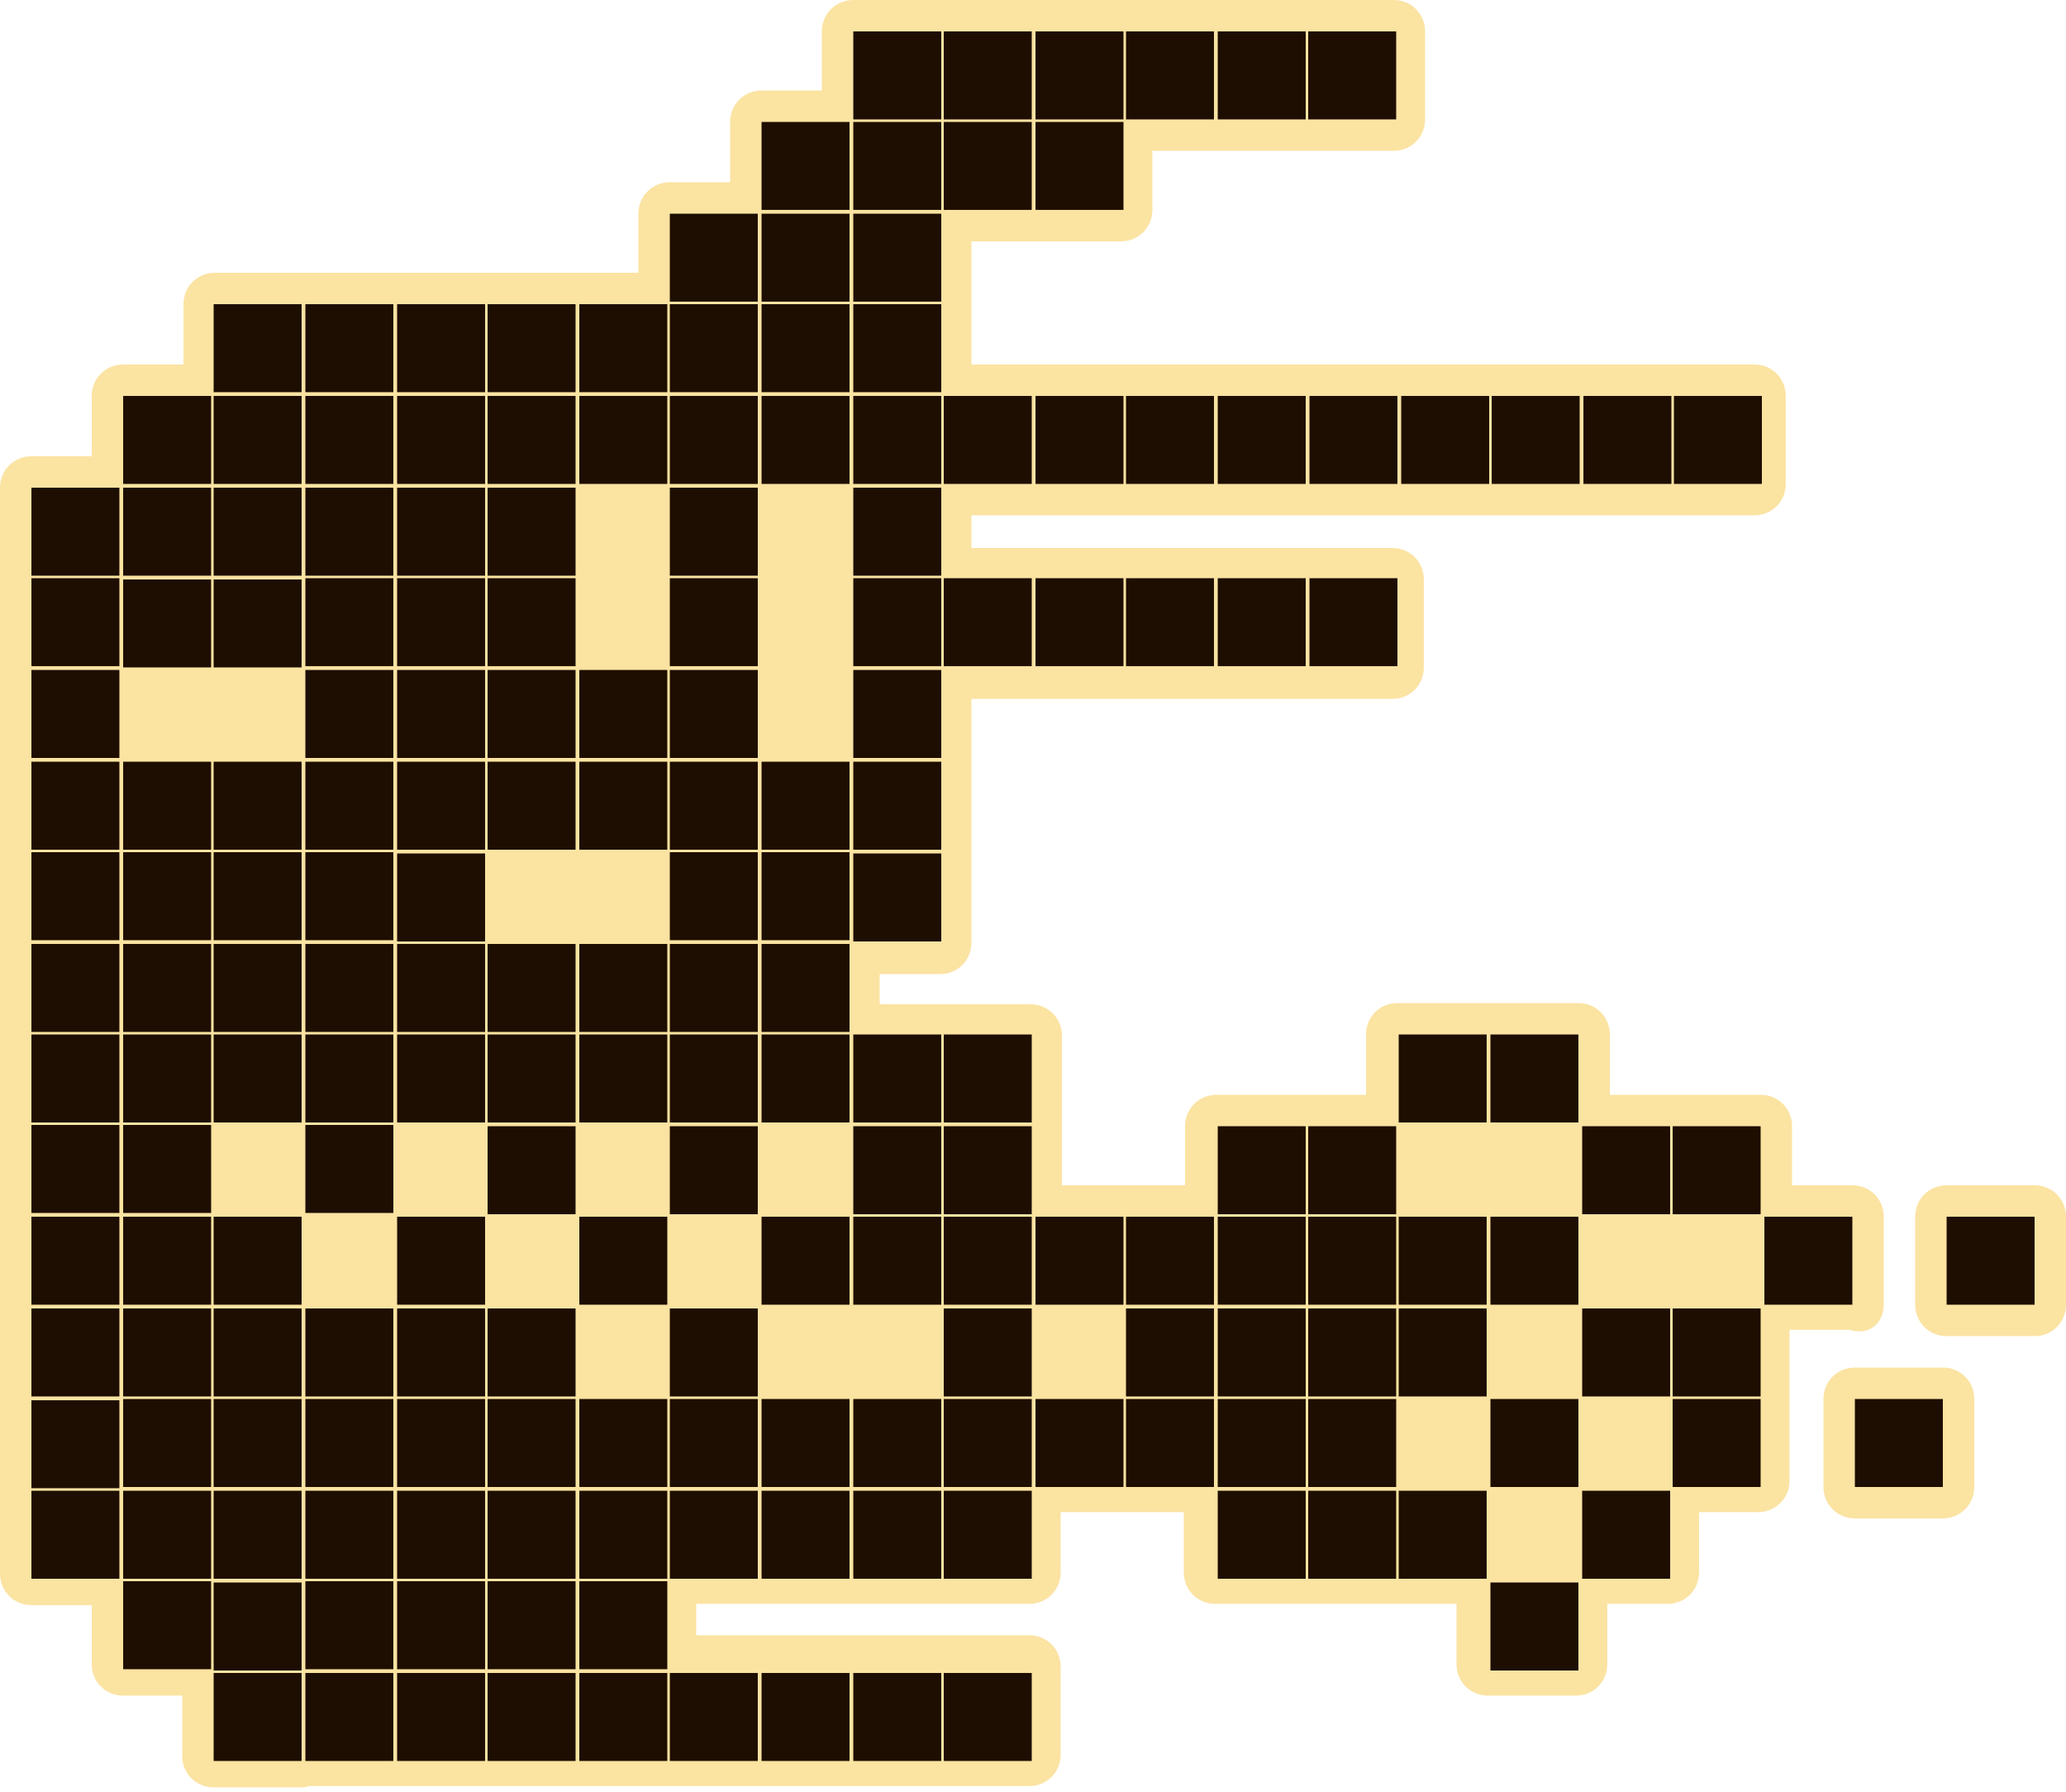 <?xml version="1.0" encoding="utf-8"?>
<!-- Generator: Adobe Illustrator 27.3.1, SVG Export Plug-In . SVG Version: 6.00 Build 0)  -->
<svg version="1.1" xmlns="http://www.w3.org/2000/svg" xmlns:xlink="http://www.w3.org/1999/xlink" x="0px" y="0px"
	 viewBox="0 0 164.4 142.6" style="enable-background:new 0 0 164.4 142.6;" xml:space="preserve">
<style type="text/css">
	.st0{fill:#FBE3A2;}
	.st1{fill:#1E0E01;}
</style>
<g id="Слой_2">
	<g>
		<path class="st0" d="M149.9,103.8v-7c0-1.4-1.1-2.5-2.5-2.5h-4.8v-4.7c0-1.4-1.1-2.5-2.5-2.5h-7c0,0-0.1,0-0.1,0c0,0-0.1,0-0.1,0
			h-4.8v-4.8c0-1.4-1.1-2.5-2.5-2.5h-7c-0.1,0-0.1,0-0.2,0c-0.1,0-0.1,0-0.2,0h-7c-1.4,0-2.5,1.1-2.5,2.5v4.8h-4.7c0,0-0.1,0-0.1,0
			c0,0-0.1,0-0.1,0h-7c-1.4,0-2.5,1.1-2.5,2.5v4.7h-4.8c0,0-0.1,0-0.1,0c0,0-0.1,0-0.1,0h-4.8v-4.7c0-0.1,0-0.1,0-0.1
			c0-0.1,0-0.1,0-0.1v-7c0-1.4-1.1-2.5-2.5-2.5h-7c0,0-0.1,0-0.1,0c0,0-0.1,0-0.1,0h-4.8v-2.4h4.8c1.4,0,2.5-1.1,2.5-2.5v-7
			c0-0.1,0-0.1,0-0.1c0-0.1,0-0.1,0-0.1v-7c0-0.1,0-0.1,0-0.2c0-0.1,0-0.1,0-0.2v-4.8h4.7c0.1,0,0.1,0,0.1,0c0.1,0,0.1,0,0.1,0h7
			c0,0,0.1,0,0.1,0c0,0,0.1,0,0.1,0h7c0.1,0,0.1,0,0.1,0c0.1,0,0.1,0,0.1,0h7c0.1,0,0.1,0,0.1,0c0.1,0,0.1,0,0.1,0h7
			c1.4,0,2.5-1.1,2.5-2.5v-7c0-1.4-1.1-2.5-2.5-2.5h-7c-0.1,0-0.1,0-0.1,0c-0.1,0-0.1,0-0.1,0h-7c-0.1,0-0.1,0-0.1,0
			c-0.1,0-0.1,0-0.1,0h-7c0,0-0.1,0-0.1,0c0,0-0.1,0-0.1,0h-7c-0.1,0-0.1,0-0.1,0c-0.1,0-0.1,0-0.1,0h-4.7V41h4.7c0.1,0,0.1,0,0.1,0
			c0.1,0,0.1,0,0.1,0h7c0,0,0.1,0,0.1,0c0,0,0.1,0,0.1,0h7c0.1,0,0.1,0,0.1,0c0.1,0,0.1,0,0.1,0h7c0.1,0,0.1,0,0.1,0
			c0.1,0,0.1,0,0.1,0h7c0,0,0.1,0,0.1,0c0,0,0.1,0,0.1,0h7c0,0,0.1,0,0.1,0c0,0,0.1,0,0.1,0h7c0,0,0.1,0,0.1,0c0,0,0.1,0,0.1,0h7
			c0,0,0.1,0,0.1,0c0,0,0.1,0,0.1,0h7c1.4,0,2.5-1.1,2.5-2.5v-7c0-1.4-1.1-2.5-2.5-2.5h-7c0,0-0.1,0-0.1,0c0,0-0.1,0-0.1,0h-7
			c0,0-0.1,0-0.1,0c0,0-0.1,0-0.1,0h-7c0,0-0.1,0-0.1,0c0,0-0.1,0-0.1,0h-7c0,0-0.1,0-0.1,0c0,0-0.1,0-0.1,0h-7c-0.1,0-0.1,0-0.1,0
			c-0.1,0-0.1,0-0.1,0h-7c-0.1,0-0.1,0-0.1,0c-0.1,0-0.1,0-0.1,0h-7c0,0-0.1,0-0.1,0c0,0-0.1,0-0.1,0h-7c-0.1,0-0.1,0-0.1,0
			c-0.1,0-0.1,0-0.1,0h-4.7v-4.8c0,0,0-0.1,0-0.1c0,0,0-0.1,0-0.1v-4.8h4.7c0,0,0.1,0,0.1,0c0,0,0.1,0,0.1,0h7
			c1.4,0,2.5-1.1,2.5-2.5V12h4.8c0,0,0.1,0,0.1,0c0,0,0.1,0,0.1,0h7c0,0,0.1,0,0.1,0c0,0,0.1,0,0.1,0h7c1.4,0,2.5-1.1,2.5-2.5v-7
			c0-1.4-1.1-2.5-2.5-2.5h-7c0,0-0.1,0-0.1,0c0,0-0.1,0-0.1,0h-7c0,0-0.1,0-0.1,0c0,0-0.1,0-0.1,0h-7c0,0-0.1,0-0.1,0
			c0,0-0.1,0-0.1,0h-7c0,0-0.1,0-0.1,0c0,0-0.1,0-0.1,0h-7c0,0-0.1,0-0.1,0c0,0-0.1,0-0.1,0h-7c-1.4,0-2.5,1.1-2.5,2.5v4.7h-4.8
			c-1.4,0-2.5,1.1-2.5,2.5v4.8h-4.8c-1.4,0-2.5,1.1-2.5,2.5v4.7h-4.7c-0.1,0-0.1,0-0.1,0c-0.1,0-0.1,0-0.1,0h-7c0,0-0.1,0-0.1,0
			c0,0-0.1,0-0.1,0h-7c-0.1,0-0.1,0-0.1,0c-0.1,0-0.1,0-0.1,0h-7c-0.1,0-0.1,0-0.2,0c-0.1,0-0.1,0-0.2,0h-7c-1.4,0-2.5,1.1-2.5,2.5
			V29H9.8c-1.4,0-2.5,1.1-2.5,2.5v4.8H2.5c-1.4,0-2.5,1.1-2.5,2.5v7c0,0,0,0.1,0,0.1c0,0,0,0.1,0,0.1v7c0,0.1,0,0.1,0,0.1
			c0,0.1,0,0.1,0,0.1v7c0,0.1,0,0.1,0,0.2c0,0.1,0,0.1,0,0.2v7c0,0,0,0.1,0,0.1c0,0,0,0.1,0,0.1v7c0,0,0,0.1,0,0.1c0,0,0,0.1,0,0.1
			v7c0,0,0,0.1,0,0.1c0,0,0,0.1,0,0.1v7c0,0,0,0.1,0,0.1c0,0,0,0.1,0,0.1v7c0,0,0,0.1,0,0.1c0,0,0,0.1,0,0.1v7c0,0.1,0,0.1,0,0.1
			c0,0.1,0,0.1,0,0.1v7c0,0,0,0.1,0,0.1c0,0,0,0.1,0,0.1v7c0,0,0,0.1,0,0.1c0,0,0,0.1,0,0.1v7c0,1.4,1.1,2.5,2.5,2.5h4.8v4.7
			c0,1.4,1.1,2.5,2.5,2.5h4.7v4.8c0,1.4,1.1,2.5,2.5,2.5h7c0.2,0,0.4,0,0.5-0.1h6.8c0.1,0,0.1,0,0.1,0c0.1,0,0.1,0,0.1,0h7
			c0,0,0.1,0,0.1,0c0,0,0.1,0,0.1,0h7c0.1,0,0.1,0,0.1,0c0.1,0,0.1,0,0.1,0h7c0,0,0.1,0,0.1,0c0,0,0.1,0,0.1,0h7c0.1,0,0.1,0,0.1,0
			c0.1,0,0.1,0,0.1,0h7c0.1,0,0.1,0,0.2,0c0.1,0,0.1,0,0.2,0h7c0,0,0.1,0,0.1,0c0,0,0.1,0,0.1,0h7c1.4,0,2.5-1.1,2.5-2.5v-7
			c0-1.4-1.1-2.5-2.5-2.5h-7c0,0-0.1,0-0.1,0c0,0-0.1,0-0.1,0h-7c-0.1,0-0.1,0-0.2,0c-0.1,0-0.1,0-0.2,0h-7c-0.1,0-0.1,0-0.1,0
			c-0.1,0-0.1,0-0.1,0h-4.7v-2.5h4.7c0.1,0,0.1,0,0.1,0c0.1,0,0.1,0,0.1,0h7c0.1,0,0.1,0,0.2,0c0.1,0,0.1,0,0.2,0h7c0,0,0.1,0,0.1,0
			c0,0,0.1,0,0.1,0h7c1.4,0,2.5-1.1,2.5-2.5v-4.8h4.8c0,0,0.1,0,0.1,0c0,0,0.1,0,0.1,0h4.8v4.8c0,1.4,1.1,2.5,2.5,2.5h7
			c0,0,0.1,0,0.1,0c0,0,0.1,0,0.1,0h7c0,0,0.1,0,0.1,0c0,0,0.1,0,0.1,0h4.8v4.8c0,1.4,1.1,2.5,2.5,2.5h7c1.4,0,2.5-1.1,2.5-2.5v-4.8
			h4.8c1.4,0,2.5-1.1,2.5-2.5v-4.8h4.7c1.4,0,2.5-1.1,2.5-2.5v-7c0,0,0-0.1,0-0.1c0,0,0-0.1,0-0.1v-4.8h4.8
			C148.8,106.3,149.9,105.2,149.9,103.8z"/>
		<path class="st0" d="M161.9,94.3h-7c-1.4,0-2.5,1.1-2.5,2.5v7c0,1.4,1.1,2.5,2.5,2.5h7c1.4,0,2.5-1.1,2.5-2.5v-7
			C164.4,95.4,163.3,94.3,161.9,94.3z"/>
		<path class="st0" d="M154.6,108.8h-7c-1.4,0-2.5,1.1-2.5,2.5v7c0,1.4,1.1,2.5,2.5,2.5h7c1.4,0,2.5-1.1,2.5-2.5v-7
			C157.1,109.9,156,108.8,154.6,108.8z"/>
	</g>
</g>
<g id="Слой_1">
	<path class="st1" d="M9.8,31.5h7v7h-7V31.5z M17,24.2h7v7h-7V24.2z M17,31.5h7v7h-7V31.5z M24.3,24.2h7v7h-7
		C24.3,31.2,24.3,24.2,24.3,24.2z M24.3,31.5h7v7h-7C24.3,38.5,24.3,31.5,24.3,31.5z M31.6,24.2h7v7h-7V24.2z M31.6,31.5h7v7h-7
		V31.5z M38.8,24.2h7v7h-7V24.2z M38.8,31.5h7v7h-7V31.5z M46.1,24.2h7v7h-7V24.2z M46.1,31.5h7v7h-7V31.5z M53.3,17h7v7h-7V17z
		 M53.3,24.2h7v7h-7V24.2z M53.3,31.5h7v7h-7V31.5z M2.5,38.8h7v7h-7C2.5,45.8,2.5,38.8,2.5,38.8z M2.5,46h7v7h-7
		C2.5,53,2.5,46,2.5,46z M2.5,53.3h7v7h-7C2.5,60.3,2.5,53.3,2.5,53.3z M2.5,60.6h7v7h-7C2.5,67.6,2.5,60.6,2.5,60.6z M2.5,75.1h7v7
		h-7C2.5,82.1,2.5,75.1,2.5,75.1z M2.5,82.3h7v7h-7C2.5,89.3,2.5,82.3,2.5,82.3z M9.8,38.8h7v7h-7V38.8z M9.8,60.6h7v7h-7V60.6z
		 M9.8,75.1h7v7h-7V75.1z M9.8,82.3h7v7h-7V82.3z M17,38.8h7v7h-7V38.8z M9.8,46.1h7v7h-7V46.1z M17,46.1h7v7h-7V46.1z M17,60.6h7v7
		h-7V60.6z M17,75.1h7v7h-7V75.1z M17,82.3h7v7h-7V82.3z M24.3,38.8h7v7h-7C24.3,45.8,24.3,38.8,24.3,38.8z M24.3,46h7v7h-7
		C24.3,53,24.3,46,24.3,46z M24.3,53.3h7v7h-7C24.3,60.3,24.3,53.3,24.3,53.3z M24.3,60.6h7v7h-7C24.3,67.6,24.3,60.6,24.3,60.6z
		 M24.3,75.1h7v7h-7C24.3,82.1,24.3,75.1,24.3,75.1z M2.5,67.8h7v7h-7C2.5,74.8,2.5,67.8,2.5,67.8z M9.8,67.8h7v7h-7V67.8z M17,67.8
		h7v7h-7V67.8z M24.3,67.8h7v7h-7C24.3,74.8,24.3,67.8,24.3,67.8z M24.3,82.3h7v7h-7C24.3,89.3,24.3,82.3,24.3,82.3z M31.6,38.8h7v7
		h-7V38.8z M31.6,46h7v7h-7V46z M31.6,53.3h7v7h-7V53.3z M31.6,60.6h7v7h-7V60.6z M31.6,75.1h7v7h-7V75.1z M31.6,82.3h7v7h-7V82.3z
		 M38.8,38.8h7v7h-7V38.8z M38.8,46h7v7h-7V46z M38.8,53.3h7v7h-7V53.3z M38.8,60.6h7v7h-7V60.6z M31.6,67.9h7v7h-7V67.9z
		 M38.8,75.1h7v7h-7V75.1z M38.8,82.3h7v7h-7V82.3z M38.8,89.6h7v7h-7V89.6z M46.1,53.3h7v7h-7V53.3z M46.1,60.6h7v7h-7V60.6z
		 M46.1,75.1h7v7h-7V75.1z M46.1,82.3h7v7h-7V82.3z M53.3,38.8h7v7h-7V38.8z M53.3,46h7v7h-7V46z M53.3,53.3h7v7h-7V53.3z
		 M53.3,60.6h7v7h-7V60.6z M53.3,67.8h7v7h-7V67.8z M53.3,75.1h7v7h-7V75.1z M53.3,82.3h7v7h-7V82.3z M53.3,89.6h7v7h-7V89.6z
		 M60.6,9.7h7v7h-7V9.7z M60.6,17h7v7h-7V17z M60.6,24.2h7v7h-7V24.2z M60.6,31.5h7v7h-7V31.5z M67.9,2.5h7v7h-7V2.5z M67.9,9.7h7v7
		h-7V9.7z M67.9,17h7v7h-7V17z M67.9,24.2h7v7h-7V24.2z M67.9,31.5h7v7h-7V31.5z M75.1,2.5h7v7h-7V2.5z M75.1,9.7h7v7h-7V9.7z
		 M82.4,2.5h7v7h-7V2.5z M82.4,9.7h7v7h-7V9.7z M89.6,2.5h7v7h-7V2.5z M96.9,2.5h7v7h-7V2.5z M104.1,2.5h7v7h-7V2.5z M75.1,31.5h7v7
		h-7V31.5z M82.4,31.5h7v7h-7V31.5z M89.6,31.5h7v7h-7V31.5z M96.9,31.5h7v7h-7V31.5z M104.2,31.5h7v7h-7V31.5z M111.5,31.5h7v7h-7
		V31.5z M118.7,31.5h7v7h-7V31.5z M126,31.5h7v7h-7V31.5z M133.2,31.5h7v7h-7V31.5z M60.6,60.6h7v7h-7V60.6z M60.6,67.8h7v7h-7V67.8
		z M60.6,75.1h7v7h-7V75.1z M60.6,82.3h7v7h-7V82.3z M67.9,38.8h7v7h-7V38.8z M67.9,46h7v7h-7V46z M67.9,53.3h7v7h-7V53.3z
		 M67.9,60.6h7v7h-7V60.6z M67.9,67.9h7v7h-7V67.9z M67.9,82.3h7v7h-7V82.3z M67.9,89.6h7v7h-7V89.6z M75.1,46h7v7h-7V46z
		 M75.1,82.3h7v7h-7V82.3z M75.1,89.6h7v7h-7V89.6z M82.4,46h7v7h-7V46z M89.6,46h7v7h-7V46z M111.3,82.3h7v7h-7V82.3z M118.6,82.3
		h7v7h-7C118.6,89.3,118.6,82.3,118.6,82.3z M125.9,89.6h7v7h-7V89.6z M133.1,89.6h7v7h-7V89.6z M111.3,96.8h7v7h-7V96.8z
		 M118.6,96.8h7v7h-7C118.6,103.8,118.6,96.8,118.6,96.8z M140.4,96.8h7v7h-7V96.8z M154.9,96.8h7v7h-7V96.8z M111.3,104.1h7v7h-7
		V104.1z M125.9,104.1h7v7h-7V104.1z M133.1,104.1h7v7h-7V104.1z M118.6,111.3h7v7h-7C118.6,118.3,118.6,111.3,118.6,111.3z
		 M133.1,111.3h7v7h-7V111.3z M147.6,111.3h7v7h-7V111.3z M111.3,118.6h7v7h-7V118.6z M118.6,125.9h7v7h-7
		C118.6,132.9,118.6,125.9,118.6,125.9z M125.9,118.6h7v7h-7V118.6z M96.9,46h7v7h-7V46z M104.2,46h7v7h-7V46z M2.5,96.8h7v7h-7
		C2.5,103.8,2.5,96.8,2.5,96.8z M9.8,96.8h7v7h-7V96.8z M17,96.8h7v7h-7V96.8z M2.5,89.5h7v7h-7C2.5,96.5,2.5,89.5,2.5,89.5z
		 M9.8,89.5h7v7h-7V89.5z M24.3,89.5h7v7h-7C24.3,96.5,24.3,89.5,24.3,89.5z M31.6,96.8h7v7h-7V96.8z M46.1,96.8h7v7h-7V96.8z
		 M60.6,96.8h7v7h-7V96.8z M67.9,96.8h7v7h-7V96.8z M75.1,96.8h7v7h-7V96.8z M2.5,104.1h7v7h-7C2.5,111.1,2.5,104.1,2.5,104.1z
		 M2.5,111.4h7v7h-7C2.5,118.4,2.5,111.4,2.5,111.4z M2.5,118.6h7v7h-7C2.5,125.6,2.5,118.6,2.5,118.6z M9.8,104.1h7v7h-7V104.1z
		 M17,104.1h7v7h-7V104.1z M24.3,104.1h7v7h-7C24.3,111.1,24.3,104.1,24.3,104.1z M31.6,104.1h7v7h-7V104.1z M38.8,104.1h7v7h-7
		V104.1z M53.3,104.1h7v7h-7V104.1z M75.1,104.1h7v7h-7V104.1z M9.8,111.3h7v7h-7V111.3z M9.8,118.6h7v7h-7V118.6z M9.8,125.8h7v7
		h-7V125.8z M17,111.3h7v7h-7V111.3z M24.3,111.3h7v7h-7C24.3,118.3,24.3,111.3,24.3,111.3z M31.6,111.3h7v7h-7V111.3z M38.8,111.3
		h7v7h-7V111.3z M46.1,111.3h7v7h-7V111.3z M53.3,111.3h7v7h-7V111.3z M60.6,111.3h7v7h-7V111.3z M67.9,111.3h7v7h-7V111.3z
		 M75.1,111.3h7v7h-7V111.3z M17,118.6h7v7h-7V118.6z M17,125.9h7v7h-7V125.9z M17,133.1h7v7h-7V133.1z M24.3,118.6h7v7h-7
		C24.3,125.6,24.3,118.6,24.3,118.6z M31.6,118.6h7v7h-7V118.6z M38.8,118.6h7v7h-7V118.6z M46.1,118.6h7v7h-7V118.6z M53.3,118.6h7
		v7h-7V118.6z M60.6,118.6h7v7h-7V118.6z M67.9,118.6h7v7h-7V118.6z M75.1,118.6h7v7h-7V118.6z M24.3,125.8h7v7h-7
		C24.3,132.8,24.3,125.8,24.3,125.8z M24.3,133.1h7v7h-7C24.3,140.1,24.3,133.1,24.3,133.1z M31.6,125.8h7v7h-7V125.8z M38.8,125.8
		h7v7h-7V125.8z M31.6,133.1h7v7h-7V133.1z M38.8,133.1h7v7h-7V133.1z M46.1,125.8h7v7h-7V125.8z M46.1,133.1h7v7h-7V133.1z
		 M53.3,133.1h7v7h-7V133.1z M60.6,133.1h7v7h-7V133.1z M67.9,133.1h7v7h-7V133.1z M75.1,133.1h7v7h-7V133.1z M82.4,96.8h7v7h-7
		V96.8z M82.4,111.3h7v7h-7V111.3z M89.6,96.8h7v7h-7V96.8z M89.6,104.1h7v7h-7V104.1z M89.6,111.3h7v7h-7V111.3z M96.9,89.6h7v7h-7
		V89.6z M96.9,96.8h7v7h-7V96.8z M96.9,104.1h7v7h-7V104.1z M96.9,111.3h7v7h-7V111.3z M96.9,118.6h7v7h-7V118.6z M104.1,89.6h7v7
		h-7V89.6z M104.1,96.8h7v7h-7V96.8z M104.1,104.1h7v7h-7V104.1z M104.1,111.3h7v7h-7V111.3z M104.1,118.6h7v7h-7V118.6z"/>
</g>
</svg>
